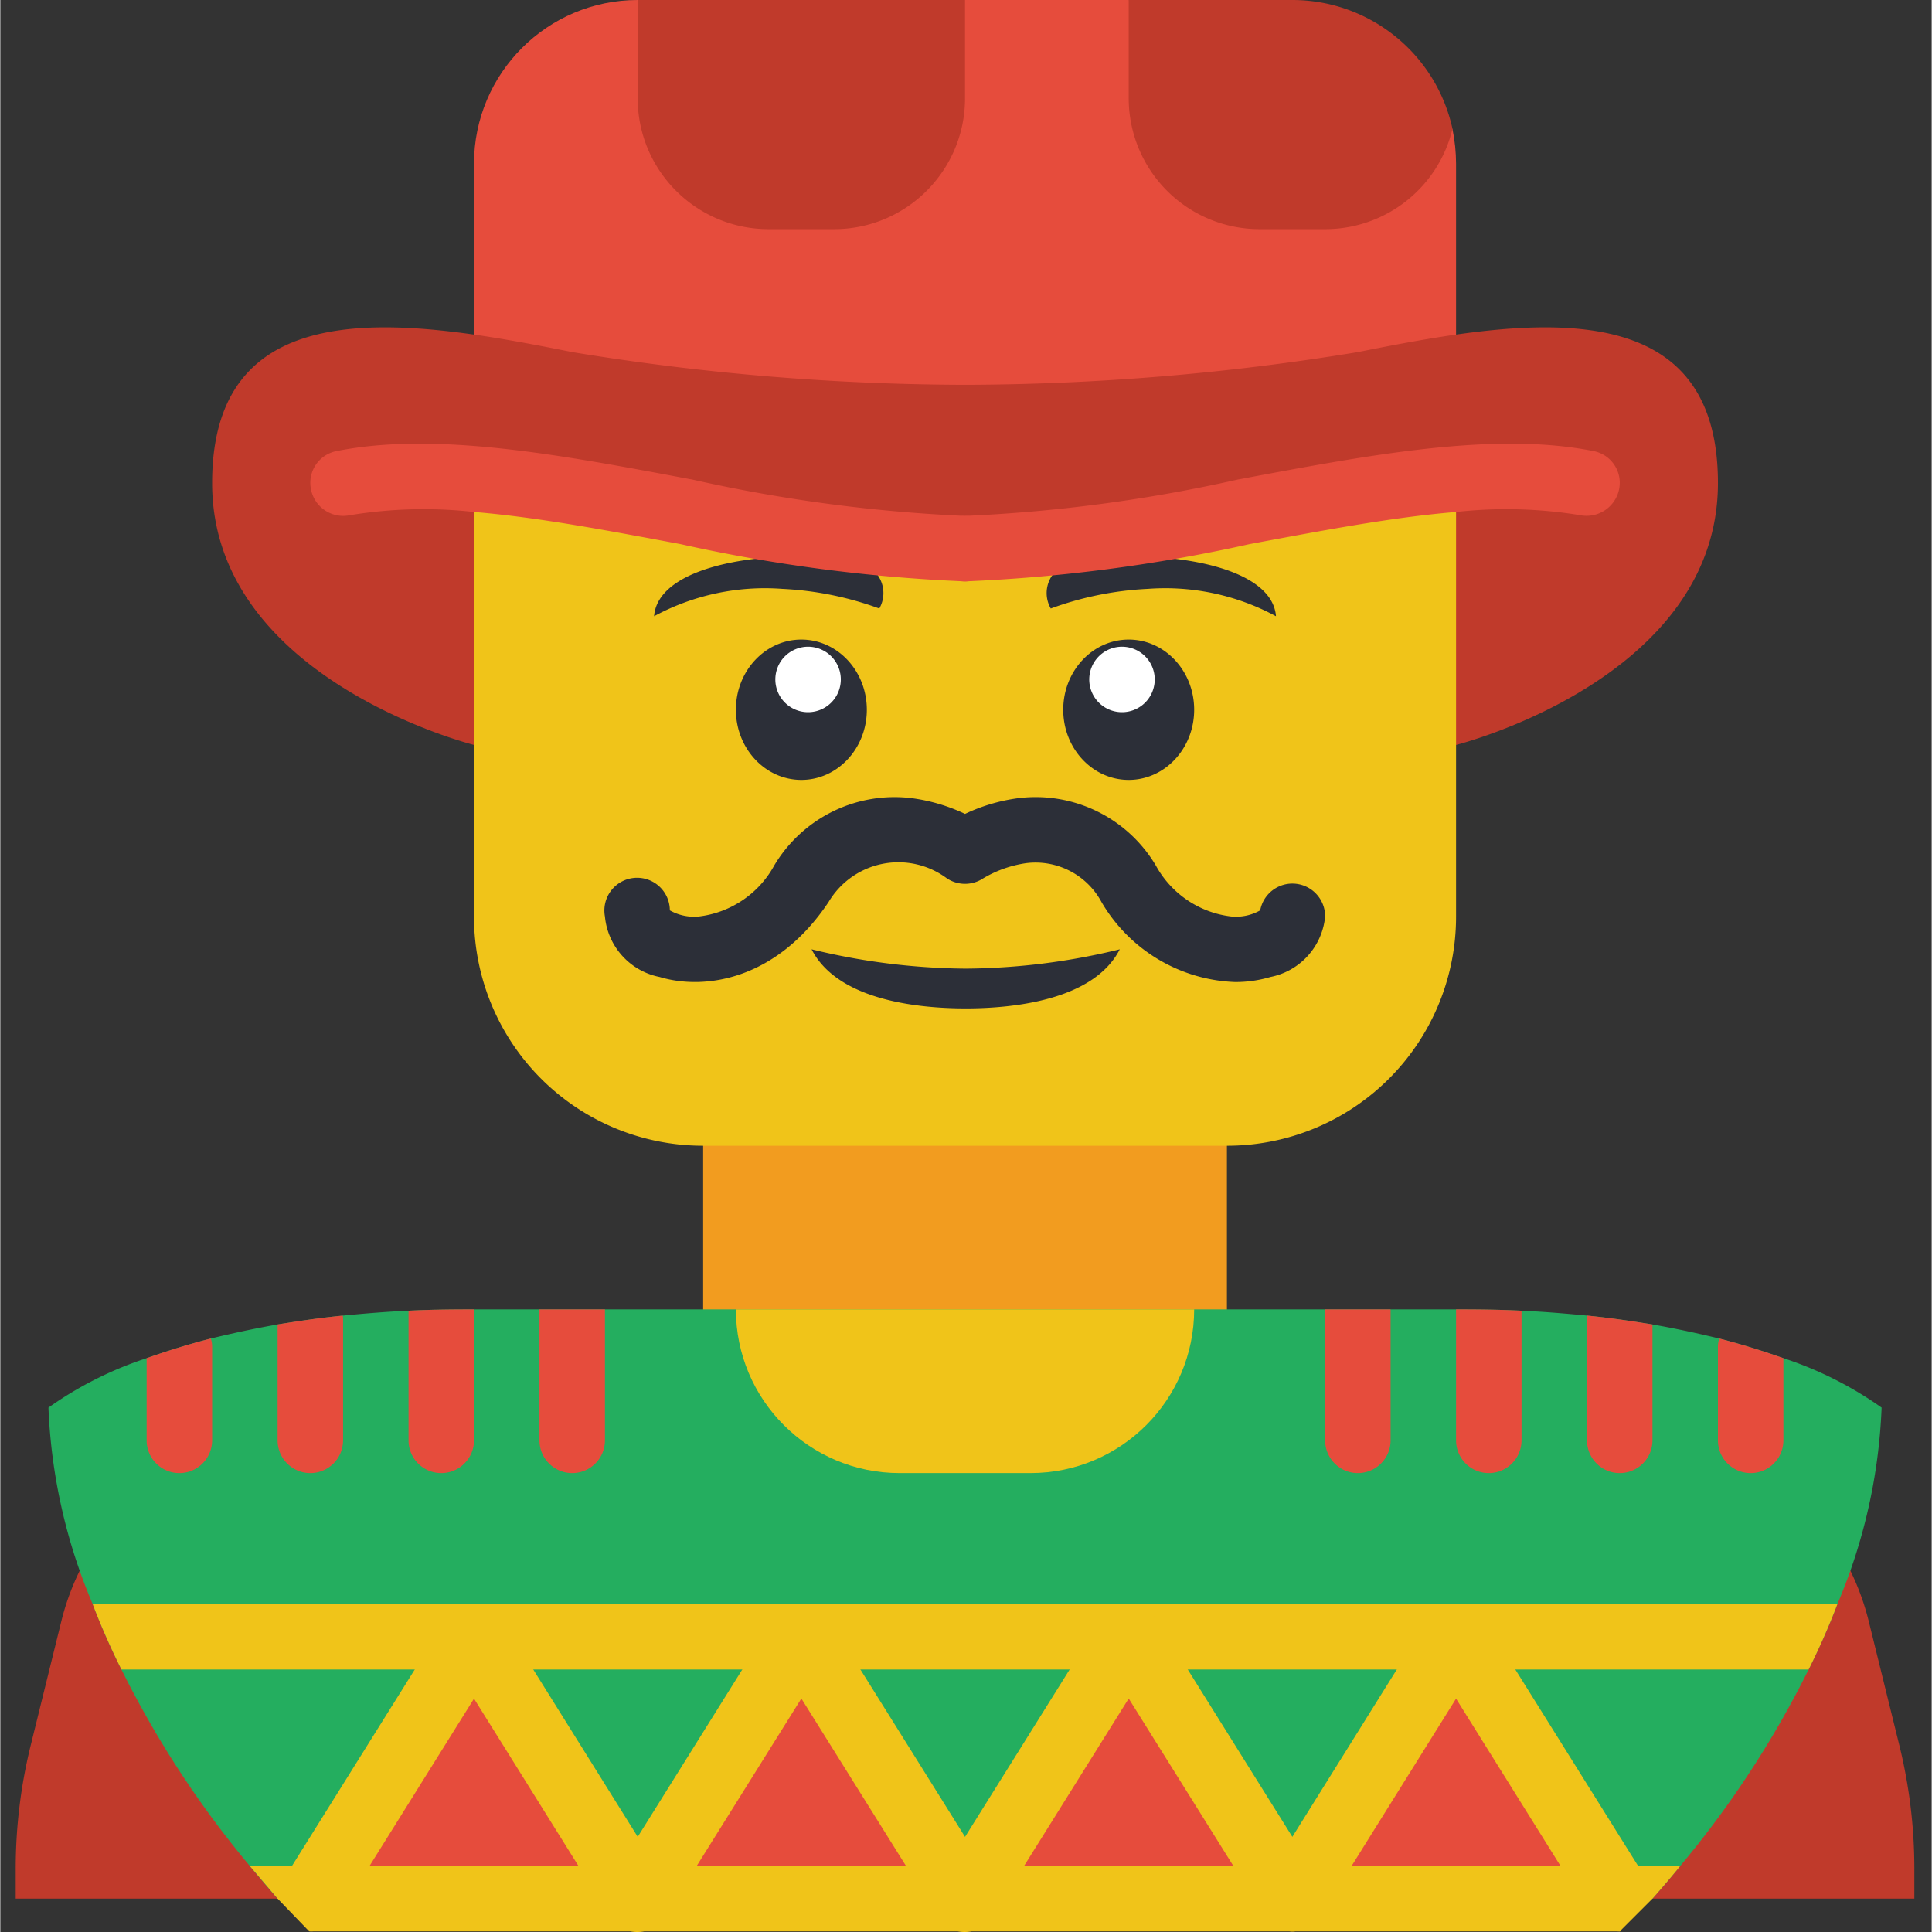 <svg height="512pt" viewBox="-4 0 512 512.165" width="512pt" xmlns="http://www.w3.org/2000/svg"><rect x="-4" y="0" width="512" height="512.165" fill="#333333" stroke="none"/><path d="M182.32 286.371h138.848v78.102H182.32zm0 0" fill="#f29c1f"/><path d="M380.957 34.191c.629 3.028.95 6.11.957 9.2v95.457h-260.34V43.39C121.582 19.43 141.004.008 164.964 0h130.169zm0 0" fill="#e64c3c"/><path d="M121.574 197.477s-69.422-17.36-69.422-69.426c0-52.067 52.067-43.39 95.457-34.711a650.378 650.378 0 0 0 104.133 8.676A650.389 650.389 0 0 0 355.88 93.34c43.39-8.68 95.457-17.356 95.457 34.71 0 52.067-69.422 69.427-69.422 69.427zm0 0M486.309 416.11a66.925 66.925 0 0 1 5.035 13.796l8.07 32.715a136.766 136.766 0 0 1 3.992 32.977v7.722H.082v-7.722a136.571 136.571 0 0 1 3.992-32.977l8.07-32.715a66.925 66.925 0 0 1 5.036-13.797zm0 0" fill="#c03a2b"/><path d="M494.727 373.152a147.763 147.763 0 0 1-11.715 52.067 189.964 189.964 0 0 1-7.637 17.36 263.75 263.75 0 0 1-34.02 52.066 294.522 294.522 0 0 1-7.375 8.675H69.508a300.884 300.884 0 0 1-7.38-8.675 263.907 263.907 0 0 1-34.015-52.067 189.964 189.964 0 0 1-7.636-17.36 147.763 147.763 0 0 1-11.715-52.066 97.422 97.422 0 0 1 26.031-13.105c4.95-1.735 10.59-3.555 17.012-5.203 5.379-1.305 11.28-2.606 17.703-3.735 5.379-.867 11.105-1.734 17.27-2.343 5.464-.52 11.28-1.04 17.44-1.301 5.032-.258 10.329-.348 15.88-.348h263.289c5.554 0 10.847.09 15.883.348 6.16.262 11.976.781 17.44 1.3 6.165.61 11.892 1.477 17.27 2.344 6.422 1.13 12.325 2.43 17.704 3.735 6.421 1.648 12.062 3.469 17.007 5.203a97.387 97.387 0 0 1 26.036 13.105zm0 0" fill="#24ae5f"/><path d="M78.184 503.32l43.39-69.422 43.39 69.422zm0 0M164.965 503.32l43.39-69.422 43.387 69.422zm0 0M251.742 503.32l43.39-69.422 43.391 69.422zm0 0M338.523 503.32l43.391-69.422 43.39 69.422zm0 0" fill="#e64c3c"/><path d="M425.305 512H77.879l-8.371-8.68-7.38-8.675h379.227a294.522 294.522 0 0 1-7.375 8.675zm0 0M483.012 425.219a189.964 189.964 0 0 1-7.637 17.36H28.113a189.964 189.964 0 0 1-7.636-17.36zm0 0" fill="#f0c419"/><path d="M173.64 503.32a8.483 8.483 0 0 1-1.038 4.168l-.262.434a3.75 3.75 0 0 1-.52.695 7.35 7.35 0 0 1-2.43 2.168 5.558 5.558 0 0 1-2.081.867 8.052 8.052 0 0 1-4.688 0 7.108 7.108 0 0 1-2.082-.867c-.086 0-.086-.086-.176-.086a8.735 8.735 0 0 1-2.254-2.082 3.77 3.77 0 0 1-.523-.695c-.086-.176-.172-.262-.258-.434l-2.605-4.168-5.38-8.675h-.085L121.574 450.3l-27.683 44.344-5.465 8.675-2.864 4.602A8.698 8.698 0 0 1 78.184 512l-7.985-8.68h-.691c-.016-.203.015-.41.086-.605.027-1.418.449-2.8 1.215-3.992l2.515-4.078 32.543-52.067 8.332-13.277a9.146 9.146 0 0 1 7.375-3.735 9.146 9.146 0 0 1 7.375 3.735l8.332 13.277 27.684 44.344 4.86 7.723.26.52 2.255 3.558a9.004 9.004 0 0 1 1.3 4.597zm0 0" fill="#f0c419"/><path d="M251.754 512a8.674 8.674 0 0 1-7.367-4.078l-36.032-57.652-36.035 57.652a8.676 8.676 0 0 1-7.699 4.238 8.676 8.676 0 0 1-7.012-13.437l43.387-69.422a9.012 9.012 0 0 1 14.715 0l43.39 69.422a8.68 8.68 0 0 1 .239 8.804 8.676 8.676 0 0 1-7.586 4.473zm0 0" fill="#f0c419"/><path d="M338.531 512a8.672 8.672 0 0 1-7.363-4.078l-36.035-57.652-36.031 57.652a8.678 8.678 0 0 1-7.704 4.238 8.676 8.676 0 0 1-7.453-4.656 8.69 8.69 0 0 1 .442-8.781l43.39-69.422a9.005 9.005 0 0 1 7.356-3.809 9 9 0 0 1 7.355 3.809l43.39 69.422A8.67 8.67 0 0 1 338.532 512zm0 0" fill="#f0c419"/><path d="M425.305 503.32c0 2.953 2.601-1.648 0 0-1.39.871 1.558 8.68 0 8.68a8.805 8.805 0 0 1-7.38-4.078l-2.863-4.602-5.464-8.675-27.684-44.344-27.684 44.344-5.468 8.675-2.602 4.168-.262.434a3.75 3.75 0 0 1-.52.695 7.35 7.35 0 0 1-2.429 2.168 5.558 5.558 0 0 1-2.082.867 8.052 8.052 0 0 1-4.687 0 7.108 7.108 0 0 1-2.082-.867c-.086 0-.086-.086-.172-.086a8.689 8.689 0 0 1-2.258-2.082 3.75 3.75 0 0 1-.52-.695c-.09-.176-.175-.262-.261-.434a8.759 8.759 0 0 1-1.043-4.168 9.046 9.046 0 0 1 1.304-4.597l2.254-3.559.262-.52 4.86-7.722 27.683-44.344 8.328-13.277a9.159 9.159 0 0 1 7.38-3.735 9.157 9.157 0 0 1 7.374 3.735l8.332 13.277 32.543 52.067 2.516 4.078c.867 1.476-7.375 3.039-7.375 4.597zm0 0M381.914 130.168v112.816a60.701 60.701 0 0 1-17.781 42.965 60.701 60.701 0 0 1-42.965 17.781H182.32a60.71 60.71 0 0 1-42.968-17.78 60.698 60.698 0 0 1-17.778-42.966V130.168l56.926 7.55c.348.087.61.087.957.177a412.337 412.337 0 0 0 72.285 9.632 412.332 412.332 0 0 0 72.29-9.632c.347-.09.609-.09.952-.176zm0 0" fill="#f0c419"/><path d="M164.965 0h86.777v26.035c0 19.168-15.539 34.711-34.71 34.711h-17.356c-19.172 0-34.711-15.543-34.711-34.71zm0 0M380.957 34.105v.086c-3.766 15.586-17.719 26.563-33.754 26.555h-17.36a34.69 34.69 0 0 1-24.546-10.164 34.724 34.724 0 0 1-10.164-24.547V0h43.39c20.395.004 38.047 14.188 42.434 34.105zm0 0" fill="#c03a2b"/><path d="M323.355 260.332a42.806 42.806 0 0 1-35.44-21.215 19.864 19.864 0 0 0-19.907-10.305 30.863 30.863 0 0 0-11.45 4.036 8.688 8.688 0 0 1-9.628 0 21.524 21.524 0 0 0-31.356 6.27c-13.687 20.527-32.66 23.53-44.797 19.874a18.07 18.07 0 0 1-14.492-16.008 8.677 8.677 0 1 1 17.203-1.648 12.972 12.972 0 0 0 7.813 1.61 26.298 26.298 0 0 0 19.828-13.454 37.133 37.133 0 0 1 36.5-17.898 47.31 47.31 0 0 1 14.113 4.168 47.252 47.252 0 0 1 14.11-4.168 37.072 37.072 0 0 1 36.5 17.898 26.298 26.298 0 0 0 19.828 13.453 13.03 13.03 0 0 0 7.812-1.61 8.68 8.68 0 0 1 9.36-7.058 8.683 8.683 0 0 1 7.851 8.707 18.075 18.075 0 0 1-14.492 16.008 32.58 32.58 0 0 1-9.356 1.34zm0 0" fill="#2c2f38"/><path d="M191 347.117h121.488c0 23.965-19.425 43.39-43.386 43.39h-34.715c-23.961 0-43.387-19.425-43.387-43.39zm0 0" fill="#f0c419"/><g fill="#e64c3c"><path d="M156.285 347.117v34.715c0 4.793-3.883 8.676-8.676 8.676s-8.68-3.883-8.68-8.676v-34.715zm0 0M121.574 347.117v34.715c0 4.793-3.886 8.676-8.68 8.676a8.676 8.676 0 0 1-8.675-8.676v-34.367c5.031-.258 10.328-.348 15.879-.348zm0 0M86.863 349.809v32.023c0 4.793-3.886 8.676-8.68 8.676a8.674 8.674 0 0 1-8.675-8.676v-30.723c5.379-.867 11.105-1.734 17.27-2.343.07.343.097.695.085 1.043zm0 0M52.152 357.184v24.648c0 4.793-3.886 8.676-8.68 8.676-4.792 0-8.679-3.883-8.679-8.676v-21.785c4.95-1.735 10.59-3.555 17.012-5.203.246.754.363 1.547.347 2.34zm0 0M468.691 360.047v21.785c0 4.793-3.882 8.676-8.675 8.676s-8.68-3.883-8.68-8.676v-24.648a6.998 6.998 0 0 1 .348-2.34c6.421 1.648 12.062 3.469 17.007 5.203zm0 0M433.98 351.11v30.722a8.674 8.674 0 0 1-8.675 8.676c-4.793 0-8.68-3.883-8.68-8.676v-32.023c-.016-.348.016-.7.086-1.043 6.164.609 11.89 1.476 17.27 2.343zm0 0M399.27 347.465v34.367c0 4.793-3.887 8.676-8.68 8.676a8.674 8.674 0 0 1-8.676-8.676v-34.715h1.473c5.554 0 10.847.09 15.883.348zm0 0M364.559 347.117v34.715c0 4.793-3.887 8.676-8.68 8.676a8.674 8.674 0 0 1-8.676-8.676v-34.715zm0 0"/></g><path d="M292.77 251.66c-7.012 13.723-28.899 15.664-40.852 15.664-11.98 0-33.84-1.941-40.852-15.664a176.708 176.708 0 0 0 40.852 5.121 176.285 176.285 0 0 0 40.852-5.12zm0 0M229.016 161.313a86.516 86.516 0 0 0-25.688-5.208 61.786 61.786 0 0 0-34.02 7.254c1.188-15.183 36.399-18.187 53.61-14.28a8.2 8.2 0 0 1 6.328 4.483 8.198 8.198 0 0 1-.23 7.75zm0 0M225.71 188.148c0-10.273-7.773-18.601-17.355-18.601-9.585 0-17.355 8.328-17.355 18.601 0 10.274 7.77 18.602 17.355 18.602 9.583 0 17.356-8.328 17.356-18.602zm0 0" fill="#2c2f38"/><path d="M213.219 172.008c-4.477-1.703-9.492.547-11.196 5.023a8.683 8.683 0 0 0 5.028 11.2c4.48 1.703 9.492-.547 11.195-5.028s-.547-9.492-5.027-11.195zm0 0" fill="#fff"/><path d="M274.473 161.313a86.49 86.49 0 0 1 25.687-5.208 61.765 61.765 0 0 1 34.016 7.254c-1.184-15.183-36.395-18.187-53.606-14.28a8.212 8.212 0 0 0-6.332 4.483 8.21 8.21 0 0 0 .235 7.75zm0 0M312.488 188.148c0-10.273-7.77-18.601-17.355-18.601-9.586 0-17.356 8.328-17.356 18.601 0 10.274 7.77 18.602 17.356 18.602 9.586 0 17.355-8.328 17.355-18.602zm0 0" fill="#2c2f38"/><path d="M301.465 177.035a8.678 8.678 0 1 0-16.224 6.17 8.678 8.678 0 0 0 16.224-6.17zm0 0" fill="#fff"/><path d="M425.129 129.734a8.816 8.816 0 0 1-10.238 6.856 120.348 120.348 0 0 0-32.977-.867c-17.098 1.39-36.016 5.035-54.672 8.504a427.428 427.428 0 0 1-75.5 9.894c-4.793 0-8.676-3.887-8.676-8.68a8.674 8.674 0 0 1 8.676-8.675 411.595 411.595 0 0 0 72.29-9.633c.347-.086.609-.086.952-.176 34.625-6.508 67.344-12.582 93.375-7.375a8.565 8.565 0 0 1 6.77 10.152zm0 0" fill="#e64c3c"/><path d="M260.422 145.441a8.706 8.706 0 0 1-8.68 8.68 427.384 427.384 0 0 1-75.496-9.894c-18.66-3.47-37.578-7.114-54.672-8.504a120.348 120.348 0 0 0-32.976.867 8.693 8.693 0 0 1-6.54-1.305 8.69 8.69 0 0 1-3.699-5.55 8.567 8.567 0 0 1 6.766-10.152c26.035-5.208 58.75.866 93.375 7.374.348.09.61.09.957.176a411.6 411.6 0 0 0 72.285 9.633c2.305-.008 4.52.902 6.149 2.53s2.539 3.845 2.53 6.145zm0 0" fill="#e64c3c"/></svg>